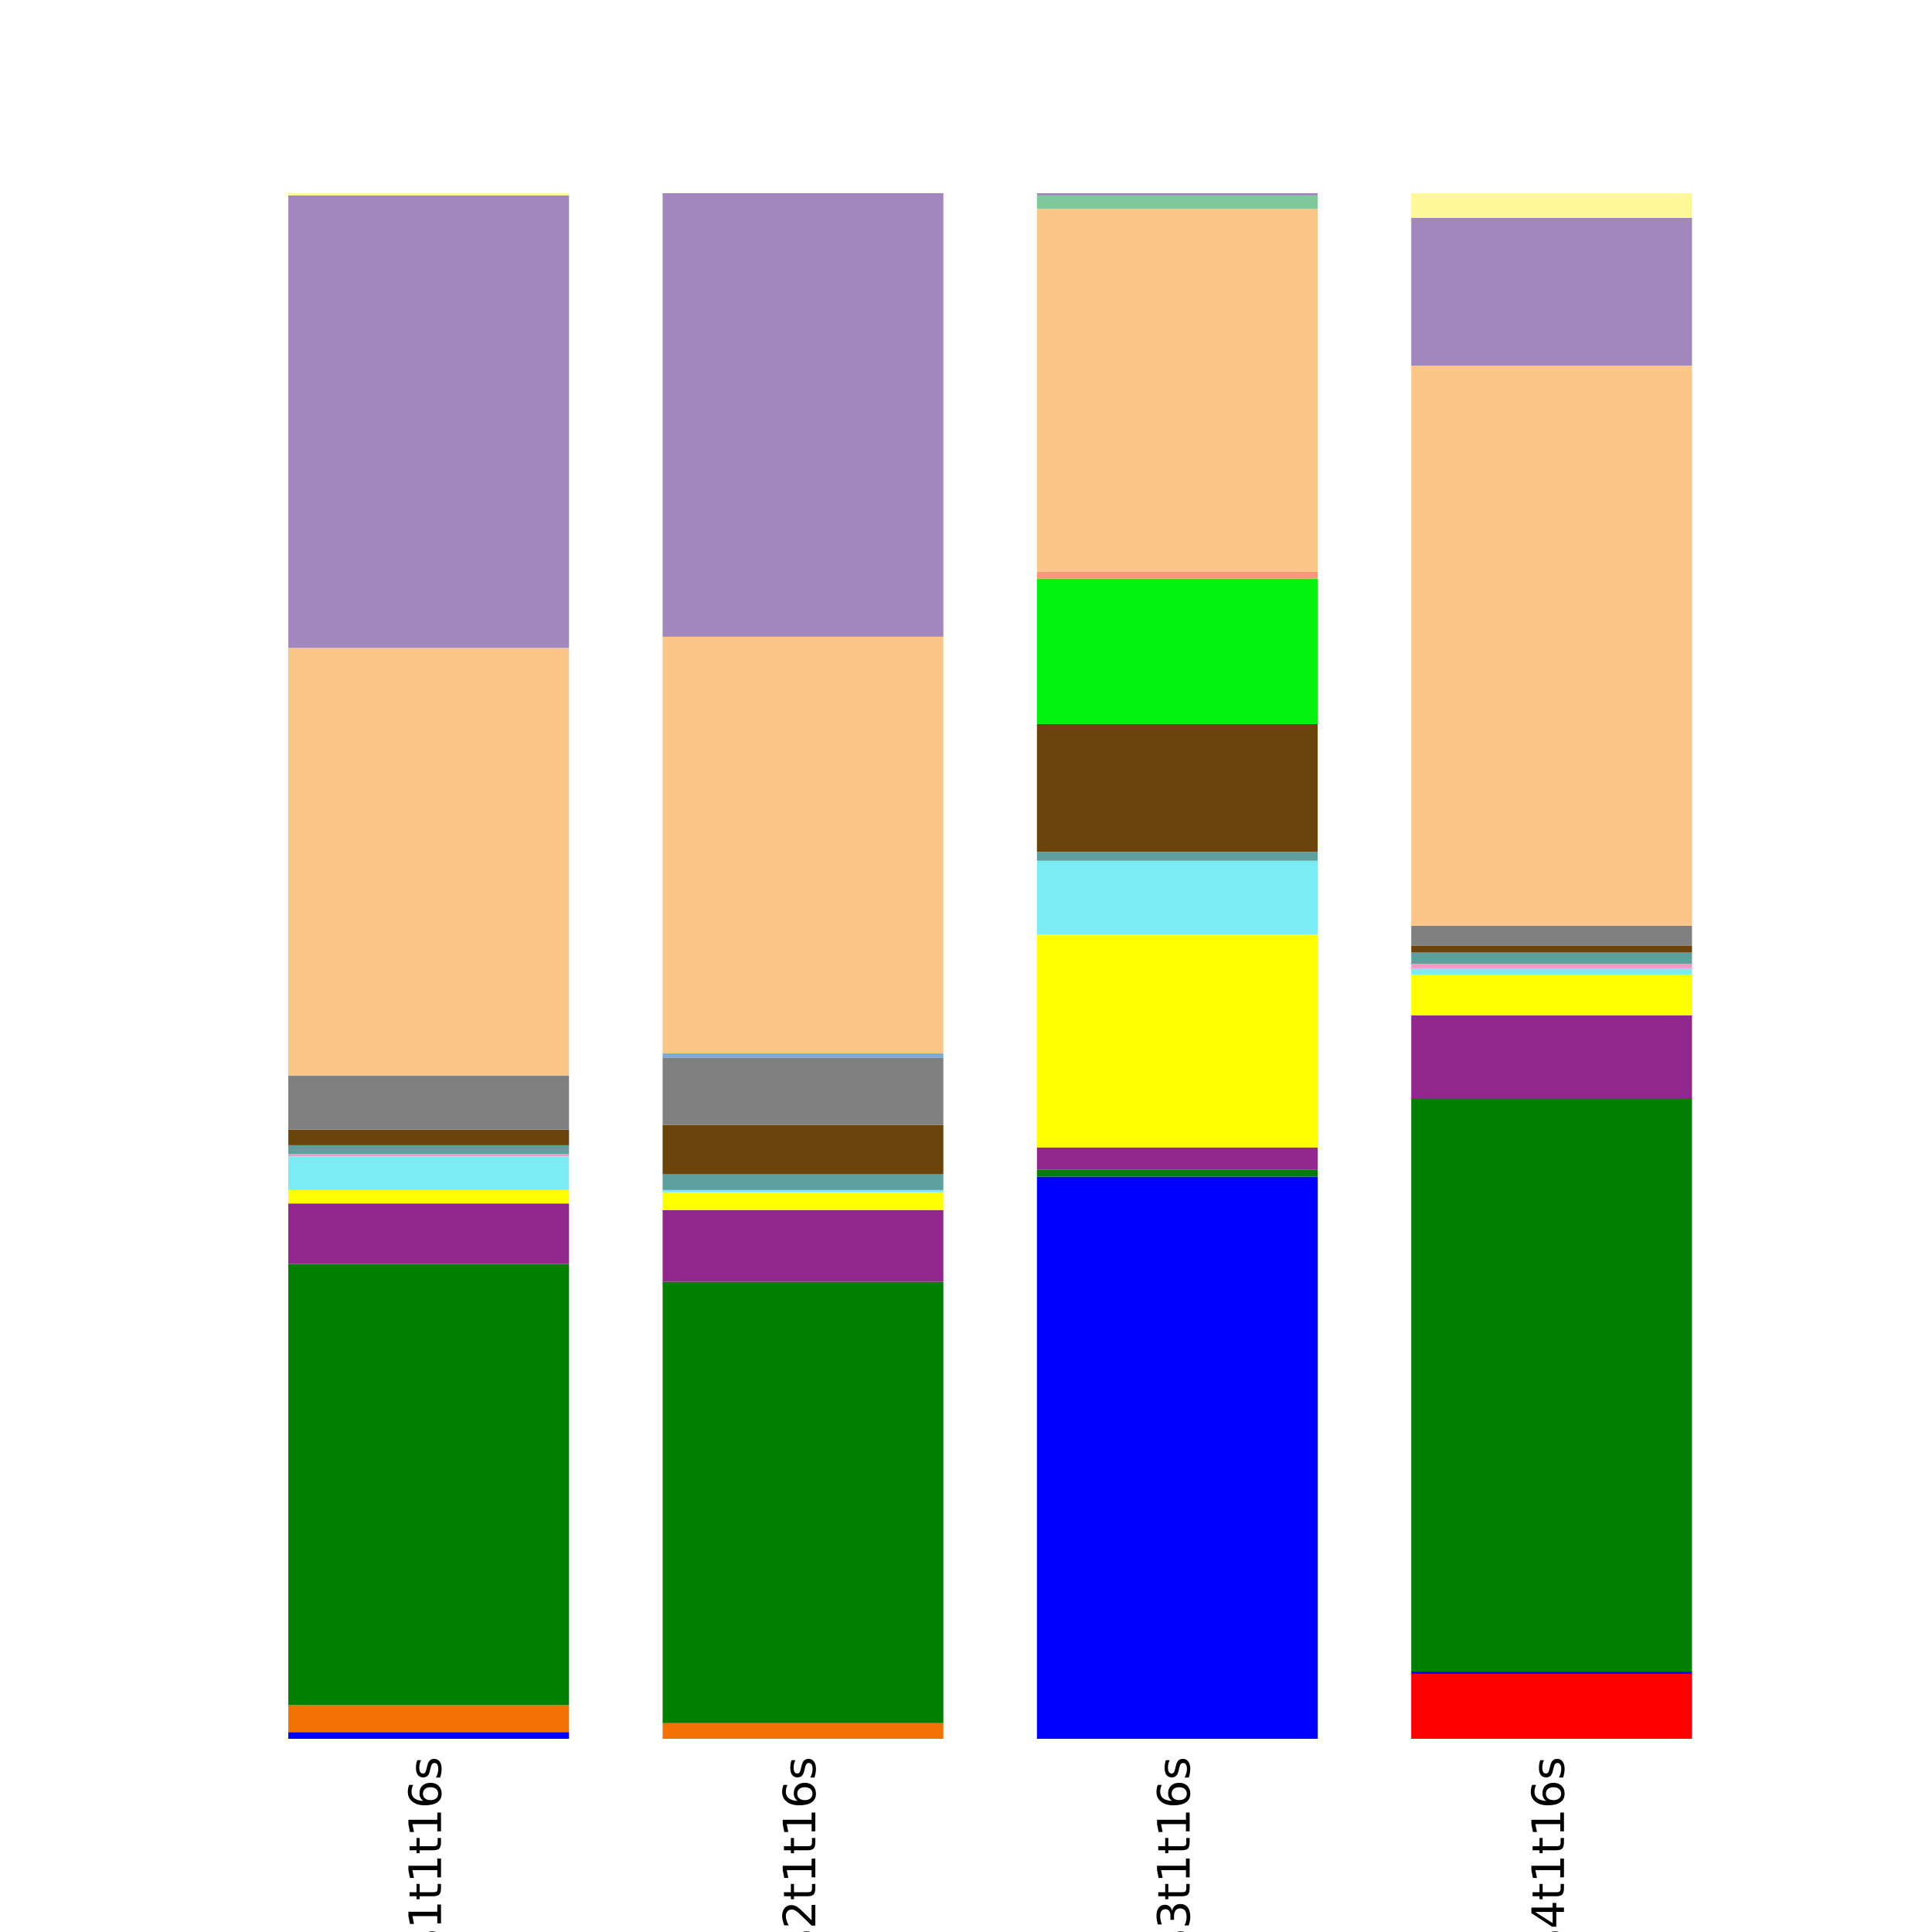 <?xml version="1.0" encoding="utf-8" standalone="no"?>
<!DOCTYPE svg PUBLIC "-//W3C//DTD SVG 1.1//EN"
  "http://www.w3.org/Graphics/SVG/1.1/DTD/svg11.dtd">
<!-- Created with matplotlib (http://matplotlib.org/) -->
<svg height="432pt" version="1.1" viewBox="0 0 432 432" width="432pt" xmlns="http://www.w3.org/2000/svg" xmlns:xlink="http://www.w3.org/1999/xlink">
 <defs>
  <style type="text/css">
*{stroke-linecap:butt;stroke-linejoin:round;stroke-miterlimit:100000;}
  </style>
 </defs>
 <g id="figure_1">
  <g id="patch_1">
   <path d="M 0 432 
L 432 432 
L 432 0 
L 0 0 
z
" style="fill:#ffffff;"/>
  </g>
  <g id="axes_1">
   <g id="patch_2">
    <path d="M 54 388.8 
L 388.8 388.8 
L 388.8 43.2 
L 54 43.2 
z
" style="fill:#ffffff;"/>
   </g>
   <g id="patch_3">
    <path clip-path="url(#p5c0f062318)" d="M 64.463 388.8 
L 127.237 388.8 
L 127.237 388.8 
L 64.463 388.8 
z
" style="fill:#ff0000;"/>
   </g>
   <g id="patch_4">
    <path clip-path="url(#p5c0f062318)" d="M 148.162 388.8 
L 210.938 388.8 
L 210.938 388.8 
L 148.162 388.8 
z
" style="fill:#ff0000;"/>
   </g>
   <g id="patch_5">
    <path clip-path="url(#p5c0f062318)" d="M 231.863 388.8 
L 294.637 388.8 
L 294.637 388.8 
L 231.863 388.8 
z
" style="fill:#ff0000;"/>
   </g>
   <g id="patch_6">
    <path clip-path="url(#p5c0f062318)" d="M 315.562 388.8 
L 378.337 388.8 
L 378.337 374.275 
L 315.562 374.275 
z
" style="fill:#ff0000;"/>
   </g>
   <g id="patch_7">
    <path clip-path="url(#p5c0f062318)" d="M 64.463 388.8 
L 127.237 388.8 
L 127.237 387.297 
L 64.463 387.297 
z
" style="fill:#0000ff;"/>
   </g>
   <g id="patch_8">
    <path clip-path="url(#p5c0f062318)" d="M 148.162 388.8 
L 210.938 388.8 
L 210.938 388.8 
L 148.162 388.8 
z
" style="fill:#0000ff;"/>
   </g>
   <g id="patch_9">
    <path clip-path="url(#p5c0f062318)" d="M 231.863 388.8 
L 294.637 388.8 
L 294.637 263.082 
L 231.863 263.082 
z
" style="fill:#0000ff;"/>
   </g>
   <g id="patch_10">
    <path clip-path="url(#p5c0f062318)" d="M 315.562 374.275 
L 378.337 374.275 
L 378.337 373.774 
L 315.562 373.774 
z
" style="fill:#0000ff;"/>
   </g>
   <g id="patch_11">
    <path clip-path="url(#p5c0f062318)" d="M 64.463 387.297 
L 127.237 387.297 
L 127.237 381.287 
L 64.463 381.287 
z
" style="fill:#f27304;"/>
   </g>
   <g id="patch_12">
    <path clip-path="url(#p5c0f062318)" d="M 148.162 388.8 
L 210.938 388.8 
L 210.938 385.294 
L 148.162 385.294 
z
" style="fill:#f27304;"/>
   </g>
   <g id="patch_13">
    <path clip-path="url(#p5c0f062318)" d="M 231.863 263.082 
L 294.637 263.082 
L 294.637 263.082 
L 231.863 263.082 
z
" style="fill:#f27304;"/>
   </g>
   <g id="patch_14">
    <path clip-path="url(#p5c0f062318)" d="M 315.562 373.774 
L 378.337 373.774 
L 378.337 373.774 
L 315.562 373.774 
z
" style="fill:#f27304;"/>
   </g>
   <g id="patch_15">
    <path clip-path="url(#p5c0f062318)" d="M 64.463 381.287 
L 127.237 381.287 
L 127.237 282.616 
L 64.463 282.616 
z
" style="fill:#008000;"/>
   </g>
   <g id="patch_16">
    <path clip-path="url(#p5c0f062318)" d="M 148.162 385.294 
L 210.938 385.294 
L 210.938 286.623 
L 148.162 286.623 
z
" style="fill:#008000;"/>
   </g>
   <g id="patch_17">
    <path clip-path="url(#p5c0f062318)" d="M 231.863 263.082 
L 294.637 263.082 
L 294.637 261.579 
L 231.863 261.579 
z
" style="fill:#008000;"/>
   </g>
   <g id="patch_18">
    <path clip-path="url(#p5c0f062318)" d="M 315.562 373.774 
L 378.337 373.774 
L 378.337 245.551 
L 315.562 245.551 
z
" style="fill:#008000;"/>
   </g>
   <g id="patch_19">
    <path clip-path="url(#p5c0f062318)" d="M 64.463 282.616 
L 127.237 282.616 
L 127.237 269.092 
L 64.463 269.092 
z
" style="fill:#91278d;"/>
   </g>
   <g id="patch_20">
    <path clip-path="url(#p5c0f062318)" d="M 148.162 286.623 
L 210.938 286.623 
L 210.938 270.595 
L 148.162 270.595 
z
" style="fill:#91278d;"/>
   </g>
   <g id="patch_21">
    <path clip-path="url(#p5c0f062318)" d="M 231.863 261.579 
L 294.637 261.579 
L 294.637 256.57 
L 231.863 256.57 
z
" style="fill:#91278d;"/>
   </g>
   <g id="patch_22">
    <path clip-path="url(#p5c0f062318)" d="M 315.562 245.551 
L 378.337 245.551 
L 378.337 227.019 
L 315.562 227.019 
z
" style="fill:#91278d;"/>
   </g>
   <g id="patch_23">
    <path clip-path="url(#p5c0f062318)" d="M 64.463 269.092 
L 127.237 269.092 
L 127.237 266.087 
L 64.463 266.087 
z
" style="fill:#ffff00;"/>
   </g>
   <g id="patch_24">
    <path clip-path="url(#p5c0f062318)" d="M 148.162 270.595 
L 210.938 270.595 
L 210.938 266.588 
L 148.162 266.588 
z
" style="fill:#ffff00;"/>
   </g>
   <g id="patch_25">
    <path clip-path="url(#p5c0f062318)" d="M 231.863 256.57 
L 294.637 256.57 
L 294.637 208.988 
L 231.863 208.988 
z
" style="fill:#ffff00;"/>
   </g>
   <g id="patch_26">
    <path clip-path="url(#p5c0f062318)" d="M 315.562 227.019 
L 378.337 227.019 
L 378.337 218.003 
L 315.562 218.003 
z
" style="fill:#ffff00;"/>
   </g>
   <g id="patch_27">
    <path clip-path="url(#p5c0f062318)" d="M 64.463 266.087 
L 127.237 266.087 
L 127.237 258.574 
L 64.463 258.574 
z
" style="fill:#7cecf4;"/>
   </g>
   <g id="patch_28">
    <path clip-path="url(#p5c0f062318)" d="M 148.162 266.588 
L 210.938 266.588 
L 210.938 266.087 
L 148.162 266.087 
z
" style="fill:#7cecf4;"/>
   </g>
   <g id="patch_29">
    <path clip-path="url(#p5c0f062318)" d="M 231.863 208.988 
L 294.637 208.988 
L 294.637 192.459 
L 231.863 192.459 
z
" style="fill:#7cecf4;"/>
   </g>
   <g id="patch_30">
    <path clip-path="url(#p5c0f062318)" d="M 315.562 218.003 
L 378.337 218.003 
L 378.337 216.501 
L 315.562 216.501 
z
" style="fill:#7cecf4;"/>
   </g>
   <g id="patch_31">
    <path clip-path="url(#p5c0f062318)" d="M 64.463 258.574 
L 127.237 258.574 
L 127.237 258.073 
L 64.463 258.073 
z
" style="fill:#f49ac2;"/>
   </g>
   <g id="patch_32">
    <path clip-path="url(#p5c0f062318)" d="M 148.162 266.087 
L 210.938 266.087 
L 210.938 266.087 
L 148.162 266.087 
z
" style="fill:#f49ac2;"/>
   </g>
   <g id="patch_33">
    <path clip-path="url(#p5c0f062318)" d="M 231.863 192.459 
L 294.637 192.459 
L 294.637 192.459 
L 231.863 192.459 
z
" style="fill:#f49ac2;"/>
   </g>
   <g id="patch_34">
    <path clip-path="url(#p5c0f062318)" d="M 315.562 216.501 
L 378.337 216.501 
L 378.337 215.499 
L 315.562 215.499 
z
" style="fill:#f49ac2;"/>
   </g>
   <g id="patch_35">
    <path clip-path="url(#p5c0f062318)" d="M 64.463 258.073 
L 127.237 258.073 
L 127.237 256.07 
L 64.463 256.07 
z
" style="fill:#5da09e;"/>
   </g>
   <g id="patch_36">
    <path clip-path="url(#p5c0f062318)" d="M 148.162 266.087 
L 210.938 266.087 
L 210.938 262.581 
L 148.162 262.581 
z
" style="fill:#5da09e;"/>
   </g>
   <g id="patch_37">
    <path clip-path="url(#p5c0f062318)" d="M 231.863 192.459 
L 294.637 192.459 
L 294.637 190.456 
L 231.863 190.456 
z
" style="fill:#5da09e;"/>
   </g>
   <g id="patch_38">
    <path clip-path="url(#p5c0f062318)" d="M 315.562 215.499 
L 378.337 215.499 
L 378.337 212.995 
L 315.562 212.995 
z
" style="fill:#5da09e;"/>
   </g>
   <g id="patch_39">
    <path clip-path="url(#p5c0f062318)" d="M 64.463 256.07 
L 127.237 256.07 
L 127.237 252.563 
L 64.463 252.563 
z
" style="fill:#6b440b;"/>
   </g>
   <g id="patch_40">
    <path clip-path="url(#p5c0f062318)" d="M 148.162 262.581 
L 210.938 262.581 
L 210.938 251.562 
L 148.162 251.562 
z
" style="fill:#6b440b;"/>
   </g>
   <g id="patch_41">
    <path clip-path="url(#p5c0f062318)" d="M 231.863 190.456 
L 294.637 190.456 
L 294.637 161.906 
L 231.863 161.906 
z
" style="fill:#6b440b;"/>
   </g>
   <g id="patch_42">
    <path clip-path="url(#p5c0f062318)" d="M 315.562 212.995 
L 378.337 212.995 
L 378.337 211.492 
L 315.562 211.492 
z
" style="fill:#6b440b;"/>
   </g>
   <g id="patch_43">
    <path clip-path="url(#p5c0f062318)" d="M 64.463 252.563 
L 127.237 252.563 
L 127.237 240.543 
L 64.463 240.543 
z
" style="fill:#808080;"/>
   </g>
   <g id="patch_44">
    <path clip-path="url(#p5c0f062318)" d="M 148.162 251.562 
L 210.938 251.562 
L 210.938 236.536 
L 148.162 236.536 
z
" style="fill:#808080;"/>
   </g>
   <g id="patch_45">
    <path clip-path="url(#p5c0f062318)" d="M 231.863 161.906 
L 294.637 161.906 
L 294.637 161.906 
L 231.863 161.906 
z
" style="fill:#808080;"/>
   </g>
   <g id="patch_46">
    <path clip-path="url(#p5c0f062318)" d="M 315.562 211.492 
L 378.337 211.492 
L 378.337 206.984 
L 315.562 206.984 
z
" style="fill:#808080;"/>
   </g>
   <g id="patch_47">
    <path clip-path="url(#p5c0f062318)" d="M 64.463 240.543 
L 127.237 240.543 
L 127.237 240.543 
L 64.463 240.543 
z
" style="fill:#02f40e;"/>
   </g>
   <g id="patch_48">
    <path clip-path="url(#p5c0f062318)" d="M 148.162 236.536 
L 210.938 236.536 
L 210.938 236.536 
L 148.162 236.536 
z
" style="fill:#02f40e;"/>
   </g>
   <g id="patch_49">
    <path clip-path="url(#p5c0f062318)" d="M 231.863 161.906 
L 294.637 161.906 
L 294.637 129.35 
L 231.863 129.35 
z
" style="fill:#02f40e;"/>
   </g>
   <g id="patch_50">
    <path clip-path="url(#p5c0f062318)" d="M 315.562 206.984 
L 378.337 206.984 
L 378.337 206.984 
L 315.562 206.984 
z
" style="fill:#02f40e;"/>
   </g>
   <g id="patch_51">
    <path clip-path="url(#p5c0f062318)" d="M 64.463 240.543 
L 127.237 240.543 
L 127.237 240.543 
L 64.463 240.543 
z
" style="fill:#f79679;"/>
   </g>
   <g id="patch_52">
    <path clip-path="url(#p5c0f062318)" d="M 148.162 236.536 
L 210.938 236.536 
L 210.938 236.536 
L 148.162 236.536 
z
" style="fill:#f79679;"/>
   </g>
   <g id="patch_53">
    <path clip-path="url(#p5c0f062318)" d="M 231.863 129.35 
L 294.637 129.35 
L 294.637 127.847 
L 231.863 127.847 
z
" style="fill:#f79679;"/>
   </g>
   <g id="patch_54">
    <path clip-path="url(#p5c0f062318)" d="M 315.562 206.984 
L 378.337 206.984 
L 378.337 206.984 
L 315.562 206.984 
z
" style="fill:#f79679;"/>
   </g>
   <g id="patch_55">
    <path clip-path="url(#p5c0f062318)" d="M 64.463 240.543 
L 127.237 240.543 
L 127.237 240.543 
L 64.463 240.543 
z
" style="fill:#7da9d8;"/>
   </g>
   <g id="patch_56">
    <path clip-path="url(#p5c0f062318)" d="M 148.162 236.536 
L 210.938 236.536 
L 210.938 235.534 
L 148.162 235.534 
z
" style="fill:#7da9d8;"/>
   </g>
   <g id="patch_57">
    <path clip-path="url(#p5c0f062318)" d="M 231.863 127.847 
L 294.637 127.847 
L 294.637 127.847 
L 231.863 127.847 
z
" style="fill:#7da9d8;"/>
   </g>
   <g id="patch_58">
    <path clip-path="url(#p5c0f062318)" d="M 315.562 206.984 
L 378.337 206.984 
L 378.337 206.984 
L 315.562 206.984 
z
" style="fill:#7da9d8;"/>
   </g>
   <g id="patch_59">
    <path clip-path="url(#p5c0f062318)" d="M 64.463 240.543 
L 127.237 240.543 
L 127.237 144.877 
L 64.463 144.877 
z
" style="fill:#fcc688;"/>
   </g>
   <g id="patch_60">
    <path clip-path="url(#p5c0f062318)" d="M 148.162 235.534 
L 210.938 235.534 
L 210.938 142.372 
L 148.162 142.372 
z
" style="fill:#fcc688;"/>
   </g>
   <g id="patch_61">
    <path clip-path="url(#p5c0f062318)" d="M 231.863 127.847 
L 294.637 127.847 
L 294.637 46.706 
L 231.863 46.706 
z
" style="fill:#fcc688;"/>
   </g>
   <g id="patch_62">
    <path clip-path="url(#p5c0f062318)" d="M 315.562 206.984 
L 378.337 206.984 
L 378.337 81.767 
L 315.562 81.767 
z
" style="fill:#fcc688;"/>
   </g>
   <g id="patch_63">
    <path clip-path="url(#p5c0f062318)" d="M 64.463 144.877 
L 127.237 144.877 
L 127.237 144.877 
L 64.463 144.877 
z
" style="fill:#80c99b;"/>
   </g>
   <g id="patch_64">
    <path clip-path="url(#p5c0f062318)" d="M 148.162 142.372 
L 210.938 142.372 
L 210.938 142.372 
L 148.162 142.372 
z
" style="fill:#80c99b;"/>
   </g>
   <g id="patch_65">
    <path clip-path="url(#p5c0f062318)" d="M 231.863 46.706 
L 294.637 46.706 
L 294.637 43.701 
L 231.863 43.701 
z
" style="fill:#80c99b;"/>
   </g>
   <g id="patch_66">
    <path clip-path="url(#p5c0f062318)" d="M 315.562 81.767 
L 378.337 81.767 
L 378.337 81.767 
L 315.562 81.767 
z
" style="fill:#80c99b;"/>
   </g>
   <g id="patch_67">
    <path clip-path="url(#p5c0f062318)" d="M 64.463 144.877 
L 127.237 144.877 
L 127.237 43.701 
L 64.463 43.701 
z
" style="fill:#a287bf;"/>
   </g>
   <g id="patch_68">
    <path clip-path="url(#p5c0f062318)" d="M 148.162 142.372 
L 210.938 142.372 
L 210.938 43.2 
L 148.162 43.2 
z
" style="fill:#a287bf;"/>
   </g>
   <g id="patch_69">
    <path clip-path="url(#p5c0f062318)" d="M 231.863 43.701 
L 294.637 43.701 
L 294.637 43.2 
L 231.863 43.2 
z
" style="fill:#a287bf;"/>
   </g>
   <g id="patch_70">
    <path clip-path="url(#p5c0f062318)" d="M 315.562 81.767 
L 378.337 81.767 
L 378.337 48.71 
L 315.562 48.71 
z
" style="fill:#a287bf;"/>
   </g>
   <g id="patch_71">
    <path clip-path="url(#p5c0f062318)" d="M 64.463 43.701 
L 127.237 43.701 
L 127.237 43.2 
L 64.463 43.2 
z
" style="fill:#fff899;"/>
   </g>
   <g id="patch_72">
    <path clip-path="url(#p5c0f062318)" d="M 148.162 43.2 
L 210.938 43.2 
L 210.938 43.2 
L 148.162 43.2 
z
" style="fill:#fff899;"/>
   </g>
   <g id="patch_73">
    <path clip-path="url(#p5c0f062318)" d="M 231.863 43.2 
L 294.637 43.2 
L 294.637 43.2 
L 231.863 43.2 
z
" style="fill:#fff899;"/>
   </g>
   <g id="patch_74">
    <path clip-path="url(#p5c0f062318)" d="M 315.562 48.71 
L 378.337 48.71 
L 378.337 43.2 
L 315.562 43.2 
z
" style="fill:#fff899;"/>
   </g>
   <g id="patch_75">
    <path d="M 54 43.2 
L 388.8 43.2 
" style="fill:none;"/>
   </g>
   <g id="patch_76">
    <path d="M 388.8 388.8 
L 388.8 43.2 
" style="fill:none;"/>
   </g>
   <g id="patch_77">
    <path d="M 54 388.8 
L 388.8 388.8 
" style="fill:none;"/>
   </g>
   <g id="patch_78">
    <path d="M 54 388.8 
L 54 43.2 
" style="fill:none;"/>
   </g>
   <g id="matplotlib.axis_1">
    <g id="xtick_1">
     <g id="line2d_1"/>
     <g id="line2d_2"/>
     <g id="text_1">
      <!-- S1t1t16s -->
      <defs>
       <path d="M 12.406 8.297 
L 28.516 8.297 
L 28.516 63.922 
L 10.984 60.406 
L 10.984 69.391 
L 28.422 72.906 
L 38.281 72.906 
L 38.281 8.297 
L 54.391 8.297 
L 54.391 0 
L 12.406 0 
z
" id="BitstreamVeraSans-Roman-31"/>
       <path d="M 53.516 70.516 
L 53.516 60.891 
Q 47.906 63.578 42.922 64.891 
Q 37.938 66.219 33.297 66.219 
Q 25.25 66.219 20.875 63.094 
Q 16.5 59.969 16.5 54.203 
Q 16.5 49.359 19.406 46.891 
Q 22.312 44.438 30.422 42.922 
L 36.375 41.703 
Q 47.406 39.594 52.656 34.297 
Q 57.906 29 57.906 20.125 
Q 57.906 9.516 50.797 4.047 
Q 43.703 -1.422 29.984 -1.422 
Q 24.812 -1.422 18.969 -0.25 
Q 13.141 0.922 6.891 3.219 
L 6.891 13.375 
Q 12.891 10.016 18.656 8.297 
Q 24.422 6.594 29.984 6.594 
Q 38.422 6.594 43.016 9.906 
Q 47.609 13.234 47.609 19.391 
Q 47.609 24.75 44.312 27.781 
Q 41.016 30.812 33.5 32.328 
L 27.484 33.5 
Q 16.453 35.688 11.516 40.375 
Q 6.594 45.062 6.594 53.422 
Q 6.594 63.094 13.406 68.656 
Q 20.219 74.219 32.172 74.219 
Q 37.312 74.219 42.625 73.281 
Q 47.953 72.359 53.516 70.516 
" id="BitstreamVeraSans-Roman-53"/>
       <path d="M 33.016 40.375 
Q 26.375 40.375 22.484 35.828 
Q 18.609 31.297 18.609 23.391 
Q 18.609 15.531 22.484 10.953 
Q 26.375 6.391 33.016 6.391 
Q 39.656 6.391 43.531 10.953 
Q 47.406 15.531 47.406 23.391 
Q 47.406 31.297 43.531 35.828 
Q 39.656 40.375 33.016 40.375 
M 52.594 71.297 
L 52.594 62.312 
Q 48.875 64.062 45.094 64.984 
Q 41.312 65.922 37.594 65.922 
Q 27.828 65.922 22.672 59.328 
Q 17.531 52.734 16.797 39.406 
Q 19.672 43.656 24.016 45.922 
Q 28.375 48.188 33.594 48.188 
Q 44.578 48.188 50.953 41.516 
Q 57.328 34.859 57.328 23.391 
Q 57.328 12.156 50.688 5.359 
Q 44.047 -1.422 33.016 -1.422 
Q 20.359 -1.422 13.672 8.266 
Q 6.984 17.969 6.984 36.375 
Q 6.984 53.656 15.188 63.938 
Q 23.391 74.219 37.203 74.219 
Q 40.922 74.219 44.703 73.484 
Q 48.484 72.75 52.594 71.297 
" id="BitstreamVeraSans-Roman-36"/>
       <path d="M 18.312 70.219 
L 18.312 54.688 
L 36.812 54.688 
L 36.812 47.703 
L 18.312 47.703 
L 18.312 18.016 
Q 18.312 11.328 20.141 9.422 
Q 21.969 7.516 27.594 7.516 
L 36.812 7.516 
L 36.812 0 
L 27.594 0 
Q 17.188 0 13.234 3.875 
Q 9.281 7.766 9.281 18.016 
L 9.281 47.703 
L 2.688 47.703 
L 2.688 54.688 
L 9.281 54.688 
L 9.281 70.219 
z
" id="BitstreamVeraSans-Roman-74"/>
       <path d="M 44.281 53.078 
L 44.281 44.578 
Q 40.484 46.531 36.375 47.5 
Q 32.281 48.484 27.875 48.484 
Q 21.188 48.484 17.844 46.438 
Q 14.5 44.391 14.5 40.281 
Q 14.5 37.156 16.891 35.375 
Q 19.281 33.594 26.516 31.984 
L 29.594 31.297 
Q 39.156 29.25 43.188 25.516 
Q 47.219 21.781 47.219 15.094 
Q 47.219 7.469 41.188 3.016 
Q 35.156 -1.422 24.609 -1.422 
Q 20.219 -1.422 15.453 -0.562 
Q 10.688 0.297 5.422 2 
L 5.422 11.281 
Q 10.406 8.688 15.234 7.391 
Q 20.062 6.109 24.812 6.109 
Q 31.156 6.109 34.562 8.281 
Q 37.984 10.453 37.984 14.406 
Q 37.984 18.062 35.516 20.016 
Q 33.062 21.969 24.703 23.781 
L 21.578 24.516 
Q 13.234 26.266 9.516 29.906 
Q 5.812 33.547 5.812 39.891 
Q 5.812 47.609 11.281 51.797 
Q 16.75 56 26.812 56 
Q 31.781 56 36.172 55.266 
Q 40.578 54.547 44.281 53.078 
" id="BitstreamVeraSans-Roman-73"/>
      </defs>
      <g transform="translate(98.609 437.648)rotate(-90.0)scale(0.1 -0.1)">
       <use xlink:href="#BitstreamVeraSans-Roman-53"/>
       <use x="63.477" xlink:href="#BitstreamVeraSans-Roman-31"/>
       <use x="127.1" xlink:href="#BitstreamVeraSans-Roman-74"/>
       <use x="166.309" xlink:href="#BitstreamVeraSans-Roman-31"/>
       <use x="229.932" xlink:href="#BitstreamVeraSans-Roman-74"/>
       <use x="269.141" xlink:href="#BitstreamVeraSans-Roman-31"/>
       <use x="332.764" xlink:href="#BitstreamVeraSans-Roman-36"/>
       <use x="396.387" xlink:href="#BitstreamVeraSans-Roman-73"/>
      </g>
     </g>
    </g>
    <g id="xtick_2">
     <g id="line2d_3"/>
     <g id="line2d_4"/>
     <g id="text_2">
      <!-- S2t1t16s -->
      <defs>
       <path d="M 19.188 8.297 
L 53.609 8.297 
L 53.609 0 
L 7.328 0 
L 7.328 8.297 
Q 12.938 14.109 22.625 23.891 
Q 32.328 33.688 34.812 36.531 
Q 39.547 41.844 41.422 45.531 
Q 43.312 49.219 43.312 52.781 
Q 43.312 58.594 39.234 62.25 
Q 35.156 65.922 28.609 65.922 
Q 23.969 65.922 18.812 64.312 
Q 13.672 62.703 7.812 59.422 
L 7.812 69.391 
Q 13.766 71.781 18.938 73 
Q 24.125 74.219 28.422 74.219 
Q 39.75 74.219 46.484 68.547 
Q 53.219 62.891 53.219 53.422 
Q 53.219 48.922 51.531 44.891 
Q 49.859 40.875 45.406 35.406 
Q 44.188 33.984 37.641 27.219 
Q 31.109 20.453 19.188 8.297 
" id="BitstreamVeraSans-Roman-32"/>
      </defs>
      <g transform="translate(182.309 437.648)rotate(-90.0)scale(0.1 -0.1)">
       <use xlink:href="#BitstreamVeraSans-Roman-53"/>
       <use x="63.477" xlink:href="#BitstreamVeraSans-Roman-32"/>
       <use x="127.1" xlink:href="#BitstreamVeraSans-Roman-74"/>
       <use x="166.309" xlink:href="#BitstreamVeraSans-Roman-31"/>
       <use x="229.932" xlink:href="#BitstreamVeraSans-Roman-74"/>
       <use x="269.141" xlink:href="#BitstreamVeraSans-Roman-31"/>
       <use x="332.764" xlink:href="#BitstreamVeraSans-Roman-36"/>
       <use x="396.387" xlink:href="#BitstreamVeraSans-Roman-73"/>
      </g>
     </g>
    </g>
    <g id="xtick_3">
     <g id="line2d_5"/>
     <g id="line2d_6"/>
     <g id="text_3">
      <!-- S3t1t16s -->
      <defs>
       <path d="M 40.578 39.312 
Q 47.656 37.797 51.625 33 
Q 55.609 28.219 55.609 21.188 
Q 55.609 10.406 48.188 4.484 
Q 40.766 -1.422 27.094 -1.422 
Q 22.516 -1.422 17.656 -0.516 
Q 12.797 0.391 7.625 2.203 
L 7.625 11.719 
Q 11.719 9.328 16.594 8.109 
Q 21.484 6.891 26.812 6.891 
Q 36.078 6.891 40.938 10.547 
Q 45.797 14.203 45.797 21.188 
Q 45.797 27.641 41.281 31.266 
Q 36.766 34.906 28.719 34.906 
L 20.219 34.906 
L 20.219 43.016 
L 29.109 43.016 
Q 36.375 43.016 40.234 45.922 
Q 44.094 48.828 44.094 54.297 
Q 44.094 59.906 40.109 62.906 
Q 36.141 65.922 28.719 65.922 
Q 24.656 65.922 20.016 65.031 
Q 15.375 64.156 9.812 62.312 
L 9.812 71.094 
Q 15.438 72.656 20.344 73.438 
Q 25.25 74.219 29.594 74.219 
Q 40.828 74.219 47.359 69.109 
Q 53.906 64.016 53.906 55.328 
Q 53.906 49.266 50.438 45.094 
Q 46.969 40.922 40.578 39.312 
" id="BitstreamVeraSans-Roman-33"/>
      </defs>
      <g transform="translate(266.009 437.648)rotate(-90.0)scale(0.1 -0.1)">
       <use xlink:href="#BitstreamVeraSans-Roman-53"/>
       <use x="63.477" xlink:href="#BitstreamVeraSans-Roman-33"/>
       <use x="127.1" xlink:href="#BitstreamVeraSans-Roman-74"/>
       <use x="166.309" xlink:href="#BitstreamVeraSans-Roman-31"/>
       <use x="229.932" xlink:href="#BitstreamVeraSans-Roman-74"/>
       <use x="269.141" xlink:href="#BitstreamVeraSans-Roman-31"/>
       <use x="332.764" xlink:href="#BitstreamVeraSans-Roman-36"/>
       <use x="396.387" xlink:href="#BitstreamVeraSans-Roman-73"/>
      </g>
     </g>
    </g>
    <g id="xtick_4">
     <g id="line2d_7"/>
     <g id="line2d_8"/>
     <g id="text_4">
      <!-- S4t1t16s -->
      <defs>
       <path d="M 37.797 64.312 
L 12.891 25.391 
L 37.797 25.391 
z
M 35.203 72.906 
L 47.609 72.906 
L 47.609 25.391 
L 58.016 25.391 
L 58.016 17.188 
L 47.609 17.188 
L 47.609 0 
L 37.797 0 
L 37.797 17.188 
L 4.891 17.188 
L 4.891 26.703 
z
" id="BitstreamVeraSans-Roman-34"/>
      </defs>
      <g transform="translate(349.709 437.648)rotate(-90.0)scale(0.1 -0.1)">
       <use xlink:href="#BitstreamVeraSans-Roman-53"/>
       <use x="63.477" xlink:href="#BitstreamVeraSans-Roman-34"/>
       <use x="127.1" xlink:href="#BitstreamVeraSans-Roman-74"/>
       <use x="166.309" xlink:href="#BitstreamVeraSans-Roman-31"/>
       <use x="229.932" xlink:href="#BitstreamVeraSans-Roman-74"/>
       <use x="269.141" xlink:href="#BitstreamVeraSans-Roman-31"/>
       <use x="332.764" xlink:href="#BitstreamVeraSans-Roman-36"/>
       <use x="396.387" xlink:href="#BitstreamVeraSans-Roman-73"/>
      </g>
     </g>
    </g>
   </g>
   <g id="matplotlib.axis_2"/>
  </g>
 </g>
 <defs>
  <clipPath id="p5c0f062318">
   <rect height="345.6" width="334.8" x="54.0" y="43.2"/>
  </clipPath>
 </defs>
</svg>
